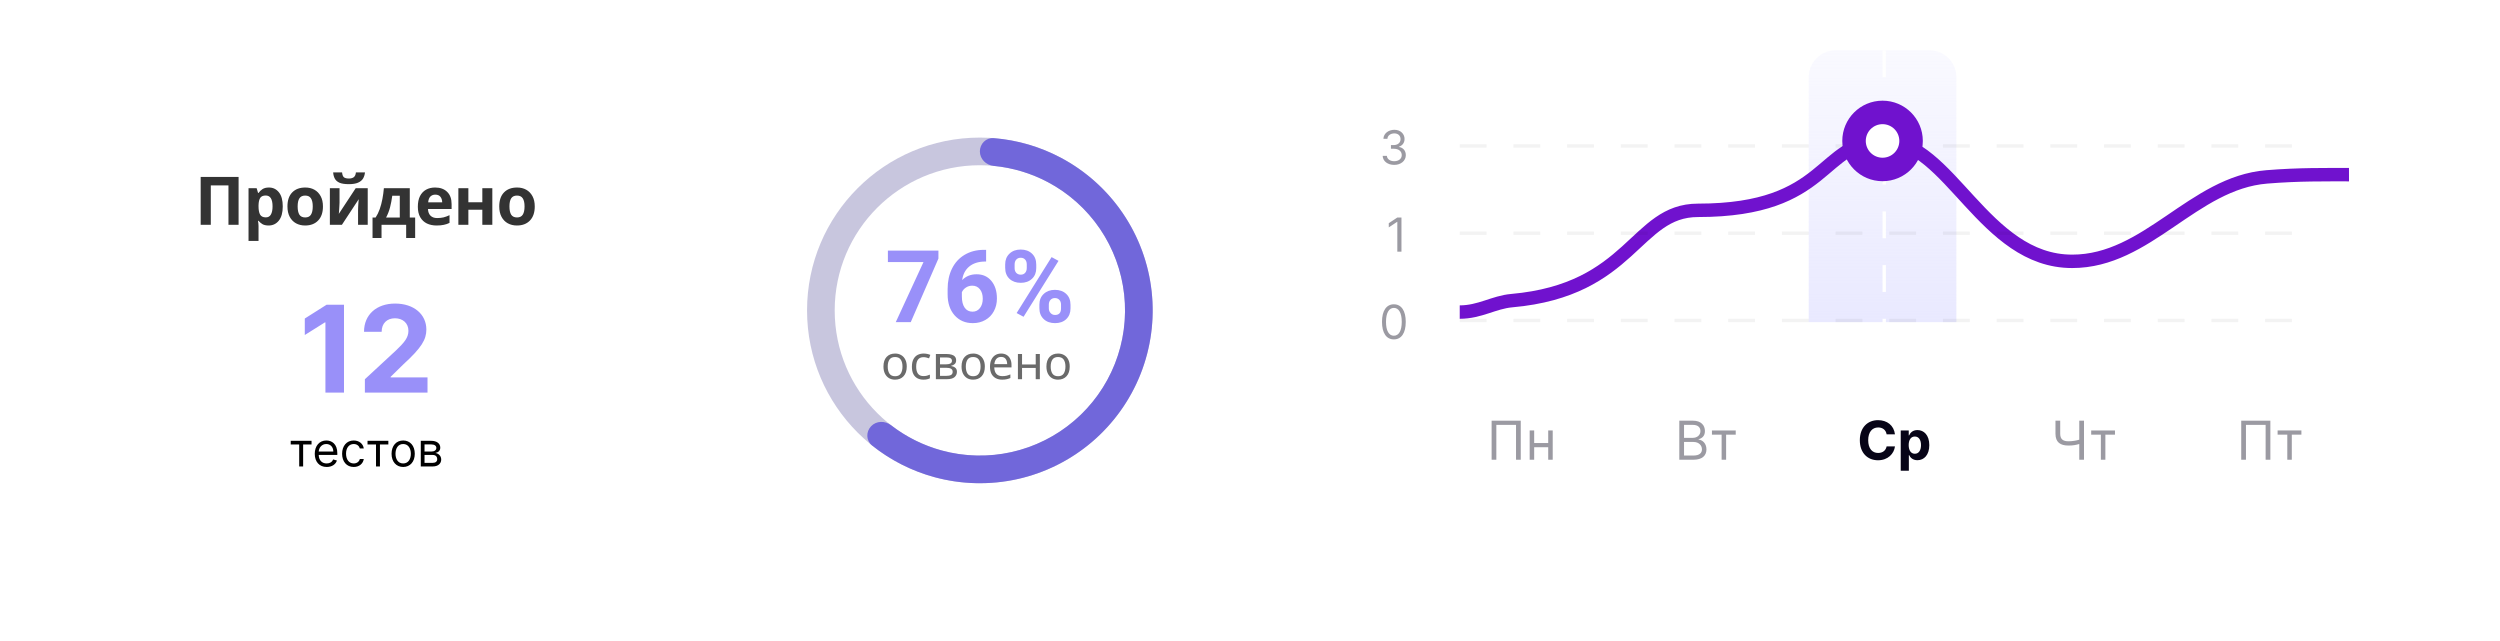 <svg width="745" height="191" viewBox="0 0 745 191" fill="none" xmlns="http://www.w3.org/2000/svg">
<g filter="url(#filter0_d_340_199)">
<rect x="25" y="15" width="168" height="141" rx="20" fill="white"/>
<path d="M59.8 57V42.72H71.1V57H68.08V45.24H62.82V57H59.8ZM80.142 45.88C81.369 45.88 82.362 46.36 83.122 47.32C83.882 48.267 84.262 49.667 84.262 51.52C84.262 53.373 83.869 54.787 83.082 55.76C82.296 56.72 81.289 57.2 80.062 57.2C79.276 57.2 78.649 57.06 78.182 56.78C77.716 56.487 77.336 56.16 77.042 55.8H76.882C76.989 56.36 77.042 56.893 77.042 57.4V61.8H74.062V46.08H76.482L76.902 47.5H77.042C77.336 47.06 77.729 46.68 78.222 46.36C78.716 46.04 79.356 45.88 80.142 45.88ZM79.182 48.26C78.409 48.26 77.862 48.5 77.542 48.98C77.236 49.46 77.069 50.193 77.042 51.18V51.5C77.042 52.553 77.196 53.367 77.502 53.94C77.822 54.5 78.396 54.78 79.222 54.78C79.902 54.78 80.402 54.5 80.722 53.94C81.056 53.367 81.222 52.547 81.222 51.48C81.222 49.333 80.542 48.26 79.182 48.26ZM96.239 51.52C96.239 53.333 95.759 54.733 94.799 55.72C93.852 56.707 92.559 57.2 90.919 57.2C89.905 57.2 88.999 56.98 88.199 56.54C87.412 56.1 86.792 55.46 86.339 54.62C85.885 53.767 85.659 52.733 85.659 51.52C85.659 49.707 86.132 48.313 87.079 47.34C88.025 46.367 89.325 45.88 90.979 45.88C92.005 45.88 92.912 46.1 93.699 46.54C94.485 46.98 95.105 47.62 95.559 48.46C96.012 49.287 96.239 50.307 96.239 51.52ZM88.699 51.52C88.699 52.6 88.872 53.42 89.219 53.98C89.579 54.527 90.159 54.8 90.959 54.8C91.745 54.8 92.312 54.527 92.659 53.98C93.019 53.42 93.199 52.6 93.199 51.52C93.199 50.44 93.019 49.633 92.659 49.1C92.312 48.553 91.739 48.28 90.939 48.28C90.152 48.28 89.579 48.553 89.219 49.1C88.872 49.633 88.699 50.44 88.699 51.52ZM108.761 41.38C108.695 42.073 108.501 42.687 108.181 43.22C107.861 43.74 107.361 44.147 106.681 44.44C106.001 44.733 105.088 44.88 103.941 44.88C102.768 44.88 101.848 44.74 101.181 44.46C100.528 44.167 100.061 43.76 99.781 43.24C99.501 42.72 99.335 42.1 99.281 41.38H101.941C102.008 42.113 102.195 42.6 102.501 42.84C102.808 43.08 103.308 43.2 104.001 43.2C104.575 43.2 105.041 43.073 105.401 42.82C105.775 42.553 105.995 42.073 106.061 41.38H108.761ZM101.181 50.4C101.181 50.627 101.168 50.907 101.141 51.24C101.128 51.573 101.108 51.913 101.081 52.26C101.068 52.607 101.048 52.913 101.021 53.18C100.995 53.447 100.975 53.633 100.961 53.74L106.001 46.08H109.581V57H106.701V52.64C106.701 52.28 106.715 51.887 106.741 51.46C106.768 51.02 106.795 50.613 106.821 50.24C106.861 49.853 106.888 49.56 106.901 49.36L101.881 57H98.301V46.08H101.181V50.4ZM122.116 46.08V54.82H123.716V60.92H121.036V57H113.696V60.92H111.016V54.82H111.936C112.416 54.087 112.823 53.253 113.156 52.32C113.489 51.373 113.756 50.367 113.956 49.3C114.156 48.233 114.303 47.16 114.396 46.08H122.116ZM116.896 48.32C116.736 49.533 116.516 50.687 116.236 51.78C115.956 52.86 115.563 53.873 115.056 54.82H119.136V48.32H116.896ZM129.677 45.88C131.184 45.88 132.377 46.313 133.257 47.18C134.137 48.033 134.577 49.253 134.577 50.84V52.28H127.537C127.564 53.12 127.811 53.78 128.277 54.26C128.757 54.74 129.417 54.98 130.257 54.98C130.964 54.98 131.604 54.913 132.177 54.78C132.751 54.633 133.344 54.413 133.957 54.12V56.42C133.424 56.687 132.857 56.88 132.257 57C131.671 57.133 130.957 57.2 130.117 57.2C129.024 57.2 128.057 57 127.217 56.6C126.377 56.187 125.717 55.567 125.237 54.74C124.757 53.913 124.517 52.873 124.517 51.62C124.517 50.34 124.731 49.28 125.157 48.44C125.597 47.587 126.204 46.947 126.977 46.52C127.751 46.093 128.651 45.88 129.677 45.88ZM129.697 48C129.124 48 128.644 48.187 128.257 48.56C127.884 48.933 127.664 49.513 127.597 50.3H131.777C131.764 49.633 131.591 49.087 131.257 48.66C130.924 48.22 130.404 48 129.697 48ZM139.574 46.08V50.28H143.734V46.08H146.714V57H143.734V52.5H139.574V57H136.594V46.08H139.574ZM159.356 51.52C159.356 53.333 158.876 54.733 157.916 55.72C156.969 56.707 155.676 57.2 154.036 57.2C153.022 57.2 152.116 56.98 151.316 56.54C150.529 56.1 149.909 55.46 149.456 54.62C149.002 53.767 148.776 52.733 148.776 51.52C148.776 49.707 149.249 48.313 150.196 47.34C151.142 46.367 152.442 45.88 154.096 45.88C155.122 45.88 156.029 46.1 156.816 46.54C157.602 46.98 158.222 47.62 158.676 48.46C159.129 49.287 159.356 50.307 159.356 51.52ZM151.816 51.52C151.816 52.6 151.989 53.42 152.336 53.98C152.696 54.527 153.276 54.8 154.076 54.8C154.862 54.8 155.429 54.527 155.776 53.98C156.136 53.42 156.316 52.6 156.316 51.52C156.316 50.44 156.136 49.633 155.776 49.1C155.429 48.553 154.856 48.28 154.056 48.28C153.269 48.28 152.696 48.553 152.336 49.1C151.989 49.633 151.816 50.44 151.816 51.52Z" fill="#333333"/>
<path d="M102.513 80.818H97.31L90.828 84.922V89.831L96.824 86.072H96.977V107H102.513V80.818ZM108.735 107H127.4V102.474H116.406V102.295L120.228 98.55C125.61 93.641 127.055 91.186 127.055 88.207C127.055 83.669 123.348 80.46 117.735 80.46C112.238 80.46 108.467 83.746 108.48 88.885H113.734C113.721 86.379 115.306 84.845 117.697 84.845C119.998 84.845 121.711 86.277 121.711 88.578C121.711 90.662 120.433 92.094 118.055 94.382L108.735 103.011V107Z" fill="#9990F9"/>
<path d="M86.636 122.457H89.162V129H90.335V122.457H92.841V121.364H86.636V122.457ZM97.358 129.159C98.909 129.159 100.042 128.384 100.4 127.23L99.267 126.912C98.968 127.707 98.277 128.105 97.358 128.105C95.981 128.105 95.031 127.215 94.976 125.58H100.52V125.082C100.52 122.239 98.829 121.264 97.238 121.264C95.17 121.264 93.798 122.895 93.798 125.241C93.798 127.588 95.15 129.159 97.358 129.159ZM94.976 124.565C95.056 123.377 95.896 122.318 97.238 122.318C98.511 122.318 99.326 123.273 99.326 124.565H94.976ZM105.407 129.159C107.097 129.159 108.211 128.125 108.409 126.773H107.236C107.017 127.608 106.321 128.105 105.407 128.105C104.015 128.105 103.12 126.952 103.12 125.182C103.12 123.452 104.034 122.318 105.407 122.318C106.441 122.318 107.057 122.955 107.236 123.651H108.409C108.211 122.219 106.998 121.264 105.387 121.264C103.319 121.264 101.946 122.895 101.946 125.222C101.946 127.509 103.259 129.159 105.407 129.159ZM109.523 122.457H112.049V129H113.222V122.457H115.728V121.364H109.523V122.457ZM120.145 129.159C122.213 129.159 123.605 127.588 123.605 125.222C123.605 122.835 122.213 121.264 120.145 121.264C118.077 121.264 116.685 122.835 116.685 125.222C116.685 127.588 118.077 129.159 120.145 129.159ZM120.145 128.105C118.574 128.105 117.858 126.753 117.858 125.222C117.858 123.69 118.574 122.318 120.145 122.318C121.716 122.318 122.432 123.69 122.432 125.222C122.432 126.753 121.716 128.105 120.145 128.105ZM125.396 129H128.996C130.547 129 131.481 128.125 131.481 126.952C131.481 125.754 130.572 125.107 129.731 124.983C130.591 124.804 131.203 124.322 131.203 123.392C131.203 122.174 130.159 121.364 128.518 121.364H125.396V129ZM126.51 127.926V125.58H128.996C129.801 125.58 130.288 126.062 130.288 126.852C130.288 127.518 129.801 127.926 128.996 127.926H126.51ZM126.51 124.565V122.438H128.518C129.458 122.438 130.03 122.83 130.03 123.472C130.03 124.153 129.458 124.565 128.518 124.565H126.51Z" fill="black"/>
</g>
<g filter="url(#filter1_d_340_199)">
<rect x="208" y="15" width="168" height="141" rx="20" fill="white"/>
<path d="M279.651 67.045L271.404 86H266.937L275.198 68.1H264.593V64.672H279.651V67.045ZM293.86 64.452V67.939H293.45C291.536 67.968 289.993 68.466 288.821 69.433C287.659 70.399 286.961 71.742 286.727 73.461C287.859 72.309 289.29 71.732 291.019 71.732C292.874 71.732 294.349 72.397 295.442 73.725C296.536 75.053 297.083 76.801 297.083 78.969C297.083 80.356 296.78 81.61 296.175 82.733C295.579 83.856 294.729 84.731 293.626 85.356C292.532 85.981 291.292 86.293 289.905 86.293C287.659 86.293 285.843 85.512 284.456 83.949C283.079 82.387 282.391 80.302 282.391 77.694V76.171C282.391 73.856 282.825 71.815 283.694 70.048C284.573 68.27 285.828 66.898 287.459 65.932C289.1 64.955 290.999 64.462 293.157 64.452H293.86ZM289.729 75.131C289.046 75.131 288.426 75.311 287.869 75.673C287.312 76.024 286.902 76.493 286.639 77.079V78.368C286.639 79.784 286.917 80.893 287.474 81.693C288.03 82.484 288.812 82.88 289.817 82.88C290.726 82.88 291.458 82.523 292.015 81.811C292.581 81.088 292.864 80.155 292.864 79.013C292.864 77.851 292.581 76.913 292.015 76.2C291.448 75.487 290.687 75.131 289.729 75.131ZM299.544 68.773C299.544 67.465 299.969 66.405 300.818 65.595C301.668 64.774 302.781 64.364 304.158 64.364C305.555 64.364 306.678 64.769 307.527 65.58C308.377 66.381 308.802 67.47 308.802 68.847V69.901C308.802 71.22 308.377 72.279 307.527 73.08C306.678 73.881 305.564 74.281 304.188 74.281C302.801 74.281 301.678 73.881 300.818 73.08C299.969 72.269 299.544 71.181 299.544 69.814V68.773ZM302.356 69.901C302.356 70.487 302.522 70.961 302.854 71.322C303.196 71.674 303.641 71.85 304.188 71.85C304.734 71.85 305.169 71.669 305.491 71.308C305.813 70.946 305.975 70.463 305.975 69.857V68.773C305.975 68.188 305.813 67.714 305.491 67.353C305.169 66.991 304.725 66.811 304.158 66.811C303.621 66.811 303.187 66.991 302.854 67.353C302.522 67.704 302.356 68.197 302.356 68.832V69.901ZM309.739 80.77C309.739 79.452 310.169 78.393 311.028 77.592C311.888 76.781 313.001 76.376 314.368 76.376C315.755 76.376 316.873 76.776 317.723 77.577C318.582 78.368 319.012 79.462 319.012 80.858V81.913C319.012 83.222 318.592 84.281 317.752 85.092C316.912 85.893 315.794 86.293 314.397 86.293C312.991 86.293 311.863 85.888 311.014 85.077C310.164 84.267 309.739 83.192 309.739 81.855V80.77ZM312.552 81.913C312.552 82.45 312.728 82.909 313.079 83.29C313.431 83.671 313.87 83.861 314.397 83.861C315.589 83.861 316.185 83.202 316.185 81.884V80.77C316.185 80.185 316.019 79.716 315.687 79.364C315.354 79.003 314.915 78.822 314.368 78.822C313.821 78.822 313.382 79.003 313.05 79.364C312.718 79.716 312.552 80.199 312.552 80.814V81.913ZM305.022 84.403L302.957 83.29L313.372 66.62L315.438 67.733L305.022 84.403Z" fill="#9990F9"/>
<path d="M270.214 99.234C270.214 100.475 269.897 101.437 269.262 102.118C268.637 102.799 267.787 103.14 266.714 103.14C266.051 103.14 265.459 102.991 264.936 102.692C264.423 102.384 264.017 101.941 263.718 101.362C263.419 100.774 263.27 100.065 263.27 99.234C263.27 97.993 263.583 97.036 264.208 96.364C264.833 95.692 265.683 95.356 266.756 95.356C267.437 95.356 268.035 95.51 268.548 95.818C269.071 96.117 269.477 96.555 269.766 97.134C270.065 97.703 270.214 98.403 270.214 99.234ZM264.544 99.234C264.544 100.121 264.717 100.825 265.062 101.348C265.417 101.861 265.977 102.118 266.742 102.118C267.498 102.118 268.053 101.861 268.408 101.348C268.763 100.825 268.94 100.121 268.94 99.234C268.94 98.347 268.763 97.652 268.408 97.148C268.053 96.644 267.493 96.392 266.728 96.392C265.963 96.392 265.407 96.644 265.062 97.148C264.717 97.652 264.544 98.347 264.544 99.234ZM275.177 103.14C274.514 103.14 273.921 103.005 273.399 102.734C272.885 102.463 272.479 102.043 272.181 101.474C271.891 100.905 271.747 100.177 271.747 99.29C271.747 98.366 271.901 97.615 272.209 97.036C272.517 96.457 272.932 96.033 273.455 95.762C273.987 95.491 274.589 95.356 275.261 95.356C275.643 95.356 276.012 95.398 276.367 95.482C276.721 95.557 277.011 95.65 277.235 95.762L276.857 96.784C276.633 96.7 276.371 96.621 276.073 96.546C275.774 96.471 275.494 96.434 275.233 96.434C273.758 96.434 273.021 97.381 273.021 99.276C273.021 100.181 273.198 100.877 273.553 101.362C273.917 101.838 274.453 102.076 275.163 102.076C275.573 102.076 275.933 102.034 276.241 101.95C276.558 101.866 276.847 101.763 277.109 101.642V102.734C276.857 102.865 276.577 102.963 276.269 103.028C275.97 103.103 275.606 103.14 275.177 103.14ZM284.927 97.386C284.927 97.853 284.787 98.217 284.507 98.478C284.227 98.739 283.868 98.917 283.429 99.01V99.066C283.896 99.131 284.302 99.299 284.647 99.57C284.992 99.831 285.165 100.242 285.165 100.802C285.165 101.437 284.927 101.964 284.451 102.384C283.984 102.795 283.21 103 282.127 103H278.893V95.496H282.113C282.645 95.496 283.121 95.557 283.541 95.678C283.97 95.79 284.306 95.986 284.549 96.266C284.801 96.537 284.927 96.91 284.927 97.386ZM283.681 97.54C283.681 97.185 283.55 96.929 283.289 96.77C283.037 96.602 282.622 96.518 282.043 96.518H280.125V98.576H281.819C283.06 98.576 283.681 98.231 283.681 97.54ZM283.891 100.802C283.891 100.373 283.728 100.065 283.401 99.878C283.074 99.691 282.594 99.598 281.959 99.598H280.125V102.006H281.987C282.603 102.006 283.074 101.917 283.401 101.74C283.728 101.553 283.891 101.241 283.891 100.802ZM293.484 99.234C293.484 100.475 293.166 101.437 292.532 102.118C291.906 102.799 291.057 103.14 289.984 103.14C289.321 103.14 288.728 102.991 288.206 102.692C287.692 102.384 287.286 101.941 286.988 101.362C286.689 100.774 286.54 100.065 286.54 99.234C286.54 97.993 286.852 97.036 287.478 96.364C288.103 95.692 288.952 95.356 290.026 95.356C290.707 95.356 291.304 95.51 291.818 95.818C292.34 96.117 292.746 96.555 293.036 97.134C293.334 97.703 293.484 98.403 293.484 99.234ZM287.814 99.234C287.814 100.121 287.986 100.825 288.332 101.348C288.686 101.861 289.246 102.118 290.012 102.118C290.768 102.118 291.323 101.861 291.678 101.348C292.032 100.825 292.21 100.121 292.21 99.234C292.21 98.347 292.032 97.652 291.678 97.148C291.323 96.644 290.763 96.392 289.998 96.392C289.232 96.392 288.677 96.644 288.332 97.148C287.986 97.652 287.814 98.347 287.814 99.234ZM298.334 95.356C298.978 95.356 299.529 95.496 299.986 95.776C300.453 96.056 300.807 96.453 301.05 96.966C301.302 97.47 301.428 98.063 301.428 98.744V99.486H296.29C296.309 100.335 296.523 100.984 296.934 101.432C297.354 101.871 297.937 102.09 298.684 102.09C299.16 102.09 299.58 102.048 299.944 101.964C300.317 101.871 300.7 101.74 301.092 101.572V102.65C300.709 102.818 300.331 102.939 299.958 103.014C299.585 103.098 299.141 103.14 298.628 103.14C297.919 103.14 297.289 102.995 296.738 102.706C296.197 102.417 295.772 101.987 295.464 101.418C295.165 100.839 295.016 100.135 295.016 99.304C295.016 98.483 295.151 97.778 295.422 97.19C295.702 96.602 296.089 96.149 296.584 95.832C297.088 95.515 297.671 95.356 298.334 95.356ZM298.32 96.364C297.732 96.364 297.265 96.555 296.92 96.938C296.584 97.311 296.383 97.834 296.318 98.506H300.14C300.131 97.871 299.981 97.358 299.692 96.966C299.403 96.565 298.945 96.364 298.32 96.364ZM304.57 95.496V98.618H308.644V95.496H309.876V103H308.644V99.654H304.57V103H303.338V95.496H304.57ZM318.776 99.234C318.776 100.475 318.459 101.437 317.825 102.118C317.199 102.799 316.35 103.14 315.277 103.14C314.614 103.14 314.021 102.991 313.499 102.692C312.985 102.384 312.579 101.941 312.281 101.362C311.982 100.774 311.833 100.065 311.833 99.234C311.833 97.993 312.145 97.036 312.771 96.364C313.396 95.692 314.245 95.356 315.319 95.356C316 95.356 316.597 95.51 317.111 95.818C317.633 96.117 318.039 96.555 318.329 97.134C318.627 97.703 318.776 98.403 318.776 99.234ZM313.107 99.234C313.107 100.121 313.279 100.825 313.625 101.348C313.979 101.861 314.539 102.118 315.305 102.118C316.061 102.118 316.616 101.861 316.971 101.348C317.325 100.825 317.503 100.121 317.503 99.234C317.503 98.347 317.325 97.652 316.971 97.148C316.616 96.644 316.056 96.392 315.291 96.392C314.525 96.392 313.97 96.644 313.625 97.148C313.279 97.652 313.107 98.347 313.107 99.234Z" fill="#6A6A6A"/>
<path d="M343.5 82.5C343.5 110.943 320.443 134 292 134C263.557 134 240.5 110.943 240.5 82.5C240.5 54.057 263.557 31 292 31C320.443 31 343.5 54.057 343.5 82.5ZM248.74 82.5C248.74 106.392 268.108 125.76 292 125.76C315.892 125.76 335.26 106.392 335.26 82.5C335.26 58.608 315.892 39.24 292 39.24C268.108 39.24 248.74 58.608 248.74 82.5Z" fill="#C8C6DE"/>
<path d="M292 35.12C292 32.845 293.848 30.983 296.116 31.165C303.089 31.724 309.89 33.699 316.098 36.986C323.523 40.917 329.873 46.605 334.595 53.553C339.317 60.501 342.267 68.499 343.189 76.849C344.111 85.199 342.976 93.647 339.883 101.458C336.791 109.269 331.835 116.205 325.447 121.661C319.059 127.117 311.433 130.927 303.234 132.76C295.036 134.592 286.514 134.391 278.411 132.175C271.635 130.321 265.325 127.105 259.859 122.739C258.081 121.319 258.009 118.697 259.566 117.039C261.124 115.38 263.72 115.316 265.52 116.708C269.99 120.169 275.106 122.728 280.585 124.227C287.391 126.089 294.55 126.258 301.437 124.718C308.324 123.179 314.729 119.978 320.095 115.395C325.461 110.812 329.624 104.986 332.222 98.425C334.82 91.864 335.773 84.767 334.999 77.753C334.224 70.739 331.746 64.021 327.78 58.184C323.813 52.348 318.479 47.57 312.243 44.268C307.223 41.611 301.741 39.974 296.114 39.436C293.849 39.22 292 37.395 292 35.12Z" fill="#7167DA"/>
</g>
<g filter="url(#filter2_d_340_199)">
<rect x="391" y="15" width="329" height="141" rx="20" fill="white"/>
</g>
<path d="M539 23C539 18.582 542.582 15 547 15H575C579.418 15 583 18.582 583 23V96H539V23Z" fill="url(#paint0_linear_340_199)"/>
<path d="M700 52.048C692.97 52.064 685.241 51.922 675.5 52.714C653.5 54.501 640 77.879 617.5 77.879C591.134 77.879 581 42 561.5 42C542 42 545.5 62.68 506 62.68C487.189 62.68 486.5 86.408 450.5 89.59C445.158 90.062 441 93 435 93" stroke="#7012CE" stroke-width="4"/>
<path d="M564.7 129.438C564.376 126.75 562.342 125.205 559.649 125.205C556.575 125.205 554.229 127.375 554.229 131.182C554.229 134.977 556.536 137.159 559.649 137.159C562.632 137.159 564.433 135.176 564.7 133.034L562.212 133.023C561.979 134.267 561.001 134.983 559.689 134.983C557.922 134.983 556.723 133.67 556.723 131.182C556.723 128.761 557.905 127.381 559.706 127.381C561.053 127.381 562.024 128.159 562.212 129.438H564.7ZM566.419 140.273H568.839V135.602H568.913C569.249 136.33 569.982 137.142 571.391 137.142C573.379 137.142 574.93 135.568 574.93 132.648C574.93 129.648 573.311 128.159 571.396 128.159C569.936 128.159 569.237 129.028 568.913 129.739H568.805V128.273H566.419V140.273ZM568.788 132.636C568.788 131.08 569.447 130.085 570.624 130.085C571.822 130.085 572.459 131.125 572.459 132.636C572.459 134.159 571.811 135.216 570.624 135.216C569.459 135.216 568.788 134.193 568.788 132.636Z" fill="#070417"/>
<path opacity="0.4" d="M500.433 137H504.637C507.387 137 508.523 135.659 508.523 133.909C508.523 132.068 507.251 131.068 506.183 131V130.886C507.183 130.614 508.069 129.955 508.069 128.455C508.069 126.75 506.933 125.364 504.501 125.364H500.433V137ZM501.842 135.75V131.705H504.705C506.228 131.705 507.183 132.727 507.183 133.909C507.183 134.932 506.478 135.75 504.637 135.75H501.842ZM501.842 130.477V126.614H504.501C506.046 126.614 506.728 127.432 506.728 128.455C506.728 129.682 505.728 130.477 504.455 130.477H501.842ZM510.157 129.523H513.043V137H514.384V129.523H517.248V128.273H510.157V129.523Z" fill="#070417"/>
<path opacity="0.4" d="M453.184 125.364H444.502V137H445.911V126.614H451.775V137H453.184V125.364ZM457.185 128.273H455.844V137H457.185V133.273H461.367V137H462.708V128.273H461.367V132.023H457.185V128.273Z" fill="#070417"/>
<path opacity="0.4" d="M612.531 125.364V129.25C612.531 131.818 613.985 132.773 616.394 132.773C617.803 132.773 618.673 132.591 619.621 132.307V137H621.031V125.364H619.621V131.028C618.627 131.318 617.57 131.5 616.394 131.5C614.894 131.5 613.94 130.977 613.94 129.25V125.364H612.531ZM623.173 129.523H626.059V137H627.4V129.523H630.263V128.273H623.173V129.523Z" fill="#070417"/>
<path opacity="0.4" d="M676.567 125.364H667.885V137H669.294V126.614H675.158V137H676.567V125.364ZM678.727 129.523H681.614V137H682.955V129.523H685.818V128.273H678.727V129.523Z" fill="#070417"/>
<path opacity="0.4" d="M415.375 101.139C417.622 101.139 418.915 99.235 418.915 95.909C418.915 92.608 417.602 90.679 415.375 90.679C413.148 90.679 411.835 92.608 411.835 95.909C411.835 99.235 413.128 101.139 415.375 101.139ZM415.375 100.045C413.893 100.045 413.028 98.559 413.028 95.909C413.028 93.264 413.903 91.753 415.375 91.753C416.847 91.753 417.722 93.264 417.722 95.909C417.722 98.559 416.857 100.045 415.375 100.045Z" fill="#070417"/>
<line opacity="0.05" x1="435" y1="95.5" x2="684" y2="95.5" stroke="black" stroke-dasharray="8 8"/>
<path opacity="0.4" d="M417.634 64.818H416.401L413.855 66.508V67.761L416.341 66.111H416.401V75H417.634V64.818Z" fill="#070417"/>
<line opacity="0.05" x1="435" y1="69.5" x2="684" y2="69.5" stroke="black" stroke-dasharray="8 8"/>
<path opacity="0.4" d="M415.494 49.139C417.468 49.139 418.935 47.901 418.935 46.236C418.935 44.943 418.169 44.004 416.886 43.79V43.71C417.915 43.397 418.557 42.552 418.557 41.403C418.557 39.962 417.418 38.679 415.534 38.679C413.774 38.679 412.312 39.763 412.253 41.364H413.446C413.491 40.349 414.455 39.753 415.514 39.753C416.638 39.753 417.364 40.434 417.364 41.463C417.364 42.537 416.523 43.233 415.315 43.233H414.5V44.327H415.315C416.862 44.327 417.722 45.112 417.722 46.236C417.722 47.315 416.782 48.045 415.474 48.045C414.296 48.045 413.362 47.439 413.287 46.455H412.034C412.109 48.055 413.521 49.139 415.494 49.139Z" fill="#070417"/>
<line opacity="0.05" x1="435" y1="43.5" x2="684" y2="43.5" stroke="black" stroke-dasharray="8 8"/>
<line x1="561.5" y1="15" x2="561.5" y2="104" stroke="white" stroke-dasharray="8 8"/>
<g filter="url(#filter3_b_340_199)">
<circle cx="561" cy="42" r="12" fill="#7012CE"/>
</g>
<circle cx="561" cy="42" r="5" fill="white"/>
<defs>
<filter id="filter0_d_340_199" x="0" y="0" width="218" height="191" filterUnits="userSpaceOnUse" color-interpolation-filters="sRGB">
<feFlood flood-opacity="0" result="BackgroundImageFix"/>
<feColorMatrix in="SourceAlpha" type="matrix" values="0 0 0 0 0 0 0 0 0 0 0 0 0 0 0 0 0 0 127 0" result="hardAlpha"/>
<feMorphology radius="10" operator="erode" in="SourceAlpha" result="effect1_dropShadow_340_199"/>
<feOffset dy="10"/>
<feGaussianBlur stdDeviation="17.5"/>
<feComposite in2="hardAlpha" operator="out"/>
<feColorMatrix type="matrix" values="0 0 0 0 0 0 0 0 0 0 0 0 0 0 0 0 0 0 0.1 0"/>
<feBlend mode="normal" in2="BackgroundImageFix" result="effect1_dropShadow_340_199"/>
<feBlend mode="normal" in="SourceGraphic" in2="effect1_dropShadow_340_199" result="shape"/>
</filter>
<filter id="filter1_d_340_199" x="183" y="0" width="218" height="191" filterUnits="userSpaceOnUse" color-interpolation-filters="sRGB">
<feFlood flood-opacity="0" result="BackgroundImageFix"/>
<feColorMatrix in="SourceAlpha" type="matrix" values="0 0 0 0 0 0 0 0 0 0 0 0 0 0 0 0 0 0 127 0" result="hardAlpha"/>
<feMorphology radius="10" operator="erode" in="SourceAlpha" result="effect1_dropShadow_340_199"/>
<feOffset dy="10"/>
<feGaussianBlur stdDeviation="17.5"/>
<feComposite in2="hardAlpha" operator="out"/>
<feColorMatrix type="matrix" values="0 0 0 0 0 0 0 0 0 0 0 0 0 0 0 0 0 0 0.1 0"/>
<feBlend mode="normal" in2="BackgroundImageFix" result="effect1_dropShadow_340_199"/>
<feBlend mode="normal" in="SourceGraphic" in2="effect1_dropShadow_340_199" result="shape"/>
</filter>
<filter id="filter2_d_340_199" x="366" y="0" width="379" height="191" filterUnits="userSpaceOnUse" color-interpolation-filters="sRGB">
<feFlood flood-opacity="0" result="BackgroundImageFix"/>
<feColorMatrix in="SourceAlpha" type="matrix" values="0 0 0 0 0 0 0 0 0 0 0 0 0 0 0 0 0 0 127 0" result="hardAlpha"/>
<feMorphology radius="10" operator="erode" in="SourceAlpha" result="effect1_dropShadow_340_199"/>
<feOffset dy="10"/>
<feGaussianBlur stdDeviation="17.5"/>
<feComposite in2="hardAlpha" operator="out"/>
<feColorMatrix type="matrix" values="0 0 0 0 0 0 0 0 0 0 0 0 0 0 0 0 0 0 0.1 0"/>
<feBlend mode="normal" in2="BackgroundImageFix" result="effect1_dropShadow_340_199"/>
<feBlend mode="normal" in="SourceGraphic" in2="effect1_dropShadow_340_199" result="shape"/>
</filter>
<filter id="filter3_b_340_199" x="525" y="6" width="72" height="72" filterUnits="userSpaceOnUse" color-interpolation-filters="sRGB">
<feFlood flood-opacity="0" result="BackgroundImageFix"/>
<feGaussianBlur in="BackgroundImage" stdDeviation="12"/>
<feComposite in2="SourceAlpha" operator="in" result="effect1_backgroundBlur_340_199"/>
<feBlend mode="normal" in="SourceGraphic" in2="effect1_backgroundBlur_340_199" result="shape"/>
</filter>
<linearGradient id="paint0_linear_340_199" x1="561" y1="15" x2="561" y2="96" gradientUnits="userSpaceOnUse">
<stop stop-color="#E9E9FF" stop-opacity="0.25"/>
<stop offset="1" stop-color="#E9E9FF"/>
</linearGradient>
</defs>
</svg>
